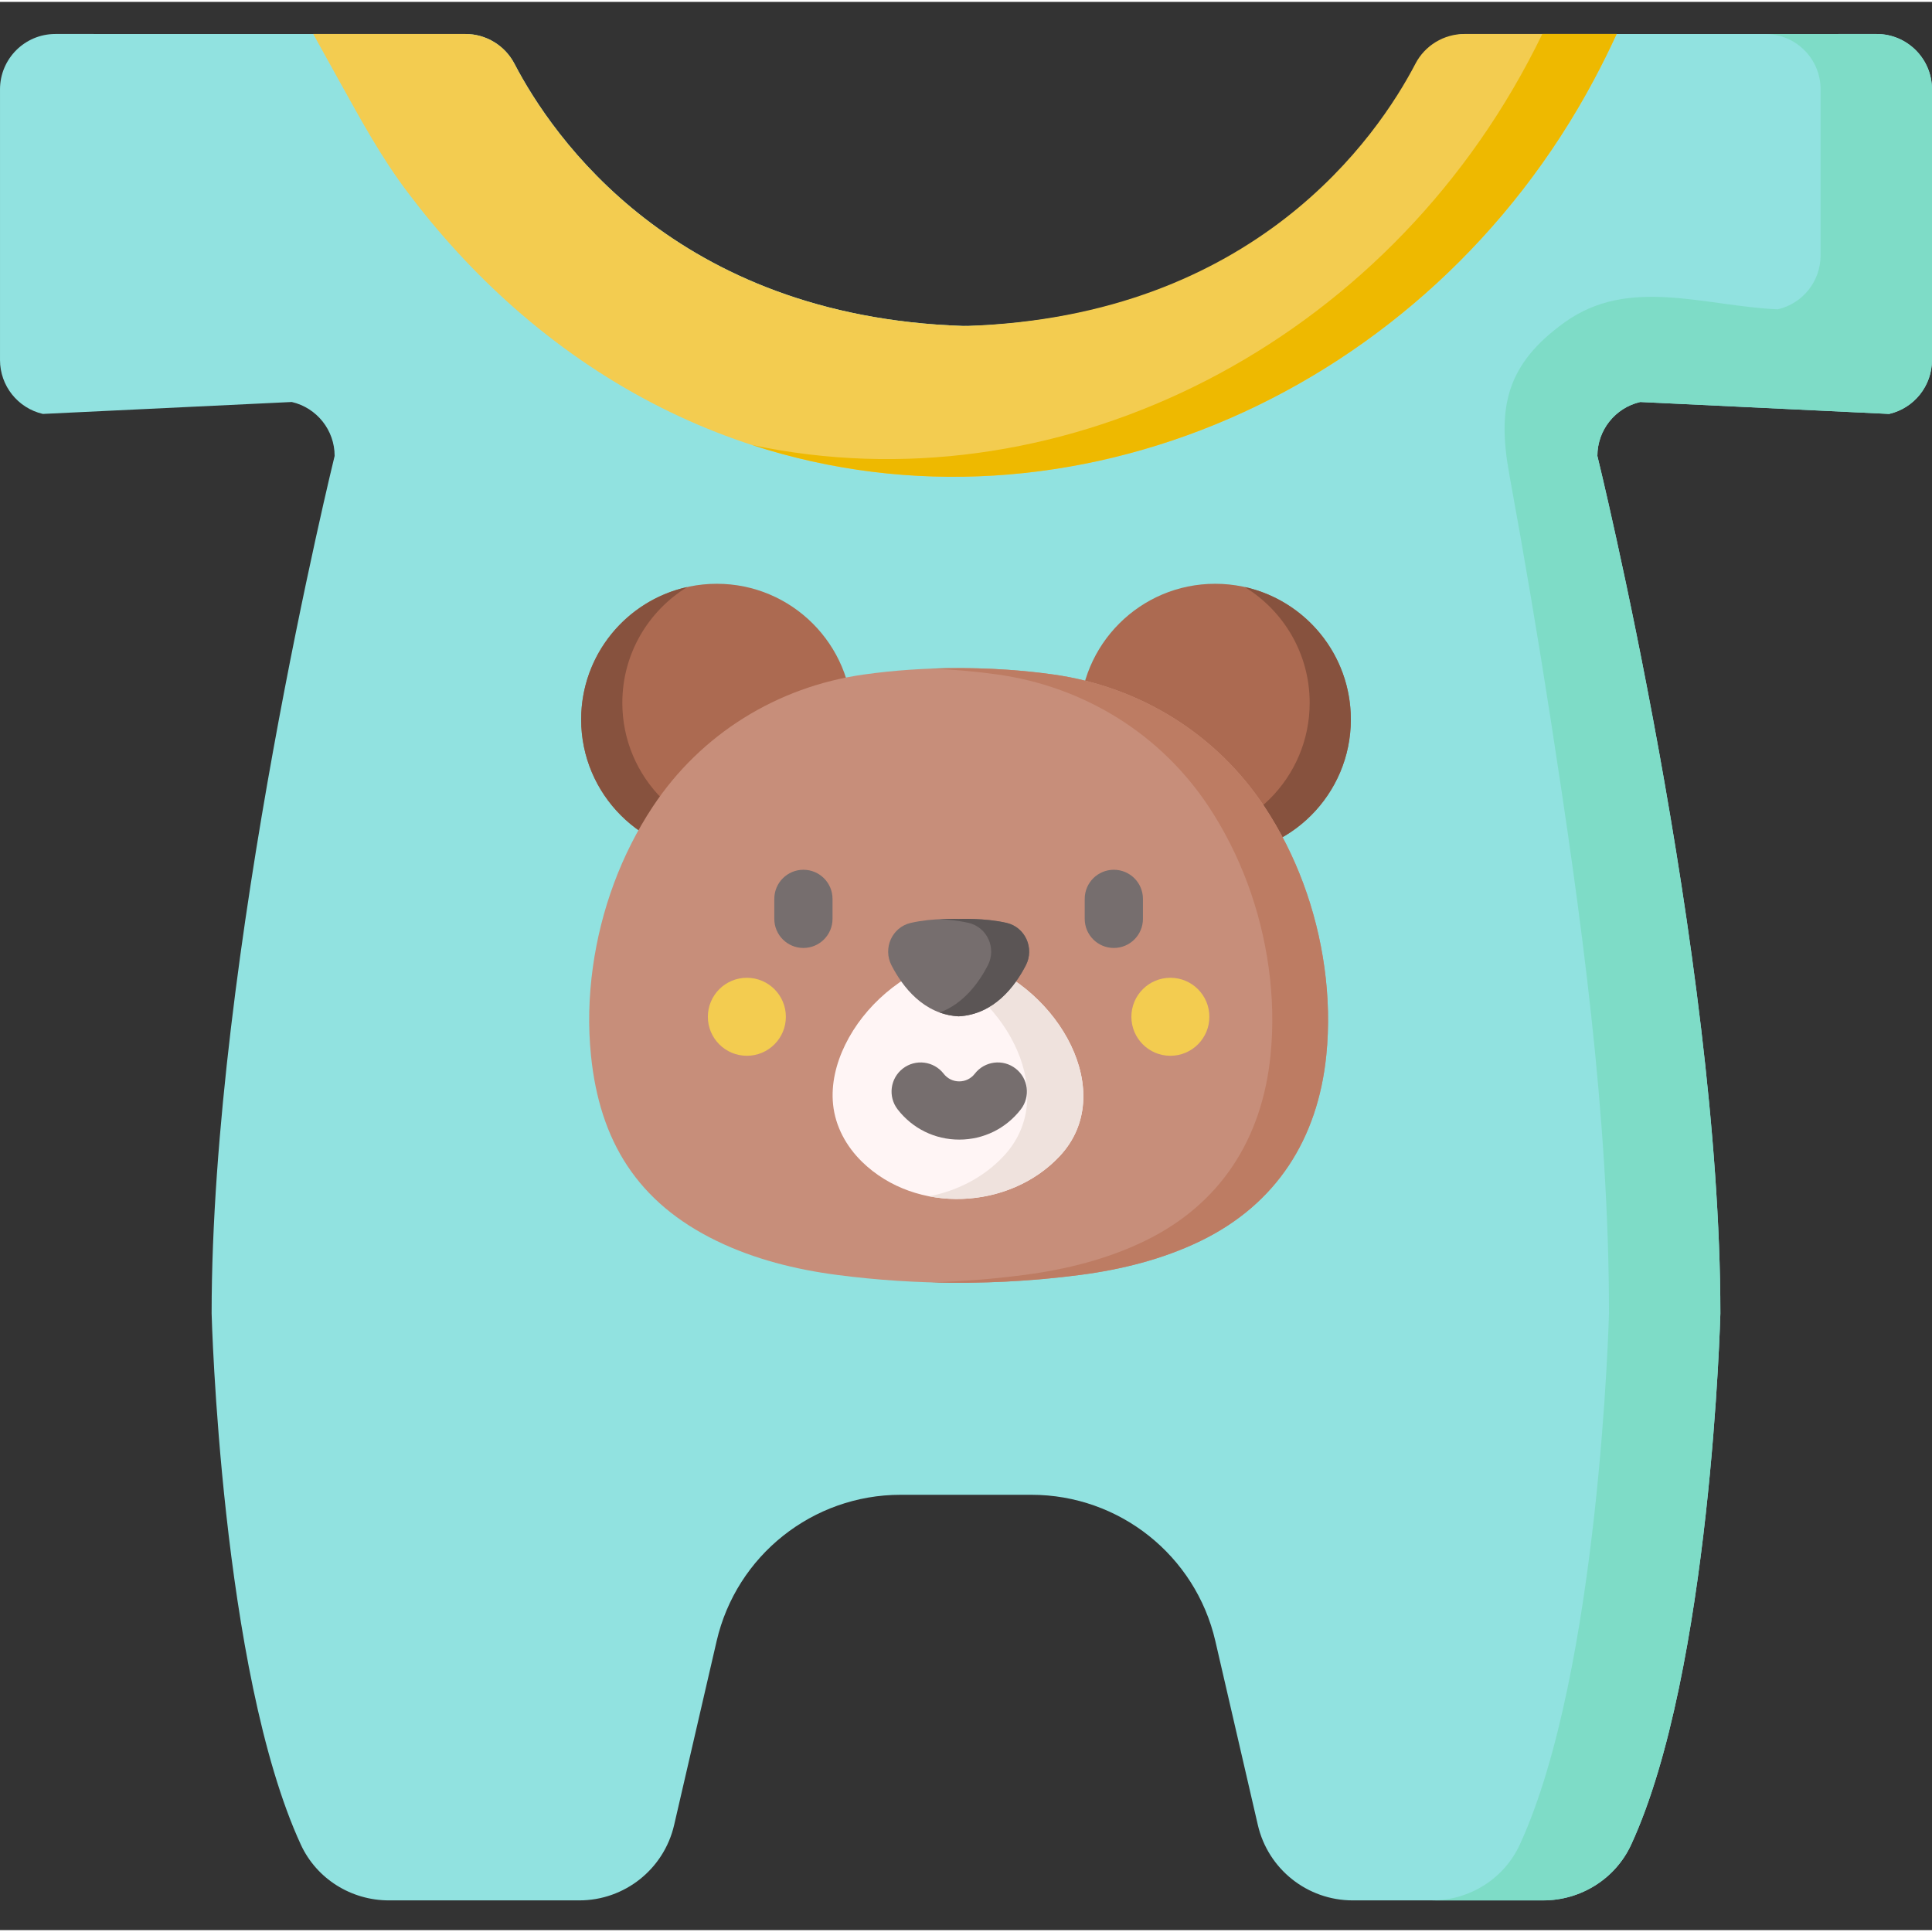 <svg xmlns="http://www.w3.org/2000/svg" height="512" viewBox="0 -8 512 511" width="512" class=""><rect x="0" y="-8" width="512" height="511" fill="#333333" stroke="none"/><g><path d="m497.324.504-108.652.004c-5.473 0-10.484 3.039-13.012 7.891-10 19.188-42.449 66.902-118.805 69.48h-.57v-.004h-.57v.004h-.57c-76.355-2.578-108.805-50.293-118.805-69.48-2.527-4.852-7.539-7.891-13.012-7.891l-108.652-.004c-8.105 0-14.676 6.57-14.676 14.676v71.723c0 6.828 4.707 12.75 11.355 14.293l65.969-3.164c6.648 1.547 11.355 7.469 11.355 14.293 0 0-32.598 132.629-32.598 227.254 0 0 2.449 94.824 23.648 140.781 4.18 9.055 13.344 14.762 23.32 14.762h50.473c12.012 0 22.43-8.285 25.133-19.988l11.258-48.727c5.246-22.695 25.457-38.77 48.75-38.77h34.672c23.293 0 43.504 16.074 48.746 38.77l11.258 48.727c2.703 11.703 13.125 19.988 25.137 19.988h50.473c9.973 0 19.141-5.707 23.32-14.762 21.199-45.957 23.648-140.781 23.648-140.781 0-94.625-32.598-227.254-32.598-227.254 0-6.824 4.703-12.746 11.352-14.293l65.973 3.164c6.648-1.543 11.355-7.465 11.355-14.289v-71.727c0-8.105-6.57-14.676-14.676-14.676zm0 0" fill="#8bebdb" data-original="#8BEBDB" class="" data-old_color="#8bebdb" style="fill:#91E2E0"></path><path d="m511.996 15.176v71.73c0 6.82-4.699 12.746-11.348 14.289l-65.969-3.16c-6.656 1.543-11.355 7.469-11.355 14.289 0 0 32.594 132.629 32.594 227.258 0 0-2.445 94.82-23.645 140.777-4.176 9.059-13.352 14.77-23.316 14.77h-29.52c9.965 0 19.141-5.707 23.316-14.77 21.199-45.957 23.645-140.777 23.645-140.777 0-52.691-7.426-105.531-15.461-157.496-3.348-21.668-7.012-43.285-10.953-64.852-3.266-17.871-.742-29.234 14.664-40.312 17-12.223 36.902-4.32 56.484-3.445 6.645-1.543 11.344-7.469 11.344-14.297v-44.004c0-8.105-6.562-14.664-14.668-14.664h29.52c8.105 0 14.668 6.559 14.668 14.664zm0 0" fill="#5ee2c5" data-original="#5EE2C5" class="active-path" data-old_color="#5ee2c5" style="fill:#7EDCC7"></path><path d="m428.434.504c-1.879 4.09-3.879 8.117-5.996 12.09-56.016 105.035-192.887 143.09-286.555 60.152-10.309-9.129-19.625-19.355-27.902-30.348-6.996-9.289-12.098-18.715-17.723-28.812-2.426-4.355-4.848-8.715-7.254-13.082h40.324c5.473 0 10.48 3.043 13.008 7.895 9.992 19.188 42.445 66.898 118.812 69.477.371.02.766.02 1.137 0 76.367-2.578 108.809-50.289 118.812-69.477 2.523-4.852 7.535-7.895 13.008-7.895zm0 0" fill="#f3cc50" data-original="#F3CC50"></path><path d="m428.438.5c-1.883 4.094-3.879 8.125-5.996 12.098-44.281 83.023-139.082 124.207-223.125 96.836 79.363 16.805 164.402-24.211 205.637-101.527 1.309-2.449 2.562-4.918 3.777-7.406zm0 0" fill="#eeb900" data-original="#EEB900" class=""></path><path d="m225.918 182.16c0 19.855-16.098 35.949-35.953 35.949-19.855 0-35.953-16.094-35.953-35.949 0-19.855 16.098-35.953 35.953-35.953 19.855 0 35.953 16.098 35.953 35.953zm0 0" fill="#ac6a51" data-original="#AC6A51" class=""></path><path d="m154.012 182.16c0 19.855 16.098 35.953 35.953 35.953 6.863 0 13.277-1.926 18.734-5.258-2.52.562-5.137.855-7.824.855-19.855 0-35.953-16.098-35.953-35.953 0-12.992 6.891-24.371 17.219-30.695-16.094 3.57-28.129 17.93-28.129 35.098zm0 0" fill="#87523e" data-original="#87523E"></path><path d="m357.988 182.16c0 19.855-16.098 35.949-35.953 35.949-19.855 0-35.953-16.094-35.953-35.949 0-19.855 16.098-35.953 35.953-35.953 19.855 0 35.953 16.098 35.953 35.953zm0 0" fill="#ac6a51" data-original="#AC6A51" class=""></path><path d="m357.988 182.16c0 19.855-16.098 35.953-35.953 35.953-6.863 0-13.277-1.926-18.734-5.258 2.52.562 5.137.855 7.824.855 19.855 0 35.953-16.098 35.953-35.953 0-12.992-6.891-24.371-17.219-30.695 16.094 3.57 28.129 17.93 28.129 35.098zm0 0" fill="#87523e" data-original="#87523E"></path><path d="m350.977 247.84c-2.098-15.102-7.469-29.863-15.898-42.59-12.75-19.254-32.957-31.723-55.773-34.977-16.164-2.305-34.441-2.289-50.523 0-22.816 3.254-43.023 15.723-55.773 34.977-8.43 12.727-13.801 27.488-15.898 42.59-1.078 7.754-1.289 15.637-.492 23.426 2.305 22.578 12.277 38.898 33.344 49.113 9.945 4.824 20.852 7.543 31.781 8.98 21.281 2.793 43.328 2.793 64.602 0 10.926-1.438 21.832-4.156 31.781-8.98 20.156-9.773 31.094-27.094 33.344-49.109.797-7.793.586-15.676-.492-23.43zm0 0" fill="#c78e7a" data-original="#C78E7A" class=""></path><path d="m351.469 271.27c-2.25 22.012-13.184 39.336-33.34 49.113-9.953 4.82-20.859 7.543-31.785 8.973-13.055 1.715-26.395 2.379-39.672 1.988 8.352-.246 16.68-.91 24.891-1.988 10.93-1.43 21.836-4.152 31.785-8.973 20.156-9.777 31.098-27.102 33.344-49.113.797-7.793.586-15.676-.492-23.43-2.098-15.102-7.469-29.863-15.898-42.594-12.75-19.254-32.957-31.719-55.773-34.973-5.754-.82-11.781-1.348-17.879-1.578 10.996-.426 22.262.102 32.652 1.578 22.82 3.254 43.027 15.719 55.773 34.973 8.43 12.73 13.801 27.492 15.902 42.594 1.074 7.754 1.293 15.637.492 23.43zm0 0" fill="#bd7c63" data-original="#BD7C63" class=""></path><path d="m258.43 246.141c-2.602-.863-5.434-.906-8.059-.117-11.441 3.434-21.379 12.09-26.387 22.348-2.402 4.918-3.766 10.387-3.211 15.809.586 5.758 3.438 11.086 7.723 15.254 14.301 13.906 39.035 12.719 52.379-1.598 15.477-16.602-.148-44.281-22.445-51.695zm0 0" fill="#fff5f5" data-original="#FFF5F5"></path><path d="m280.875 297.836c-8.719 9.348-22.297 13.102-34.656 10.695 7.48-1.438 14.531-5.043 19.797-10.695 14.75-15.816 1.266-41.68-19.32-50.508 1.203-.496 2.434-.934 3.676-1.309 2.625-.785 5.457-.742 8.059.121 22.301 7.414 37.922 35.094 22.445 51.695zm0 0" fill="#efe2dd" data-original="#EFE2DD"></path><g fill="#766e6e"><path d="m212.914 242.719c-4.262 0-7.715-3.453-7.715-7.715v-5.293c0-4.262 3.453-7.715 7.715-7.715 4.258 0 7.715 3.453 7.715 7.715v5.293c0 4.262-3.457 7.715-7.715 7.715zm0 0" data-original="#000000"></path><path d="m295.176 242.719c-4.262 0-7.715-3.453-7.715-7.715v-5.293c0-4.262 3.453-7.715 7.715-7.715s7.715 3.453 7.715 7.715v5.293c0 4.262-3.453 7.715-7.715 7.715zm0 0" data-original="#000000"></path><path d="m266.766 236.082c-5.805-1.352-12.711-1.047-12.711-1.047s-6.906-.305-12.707 1.047c-4.961 1.152-7.426 6.727-5.09 11.246 2.895 5.602 8.465 13.012 17.797 13.512 9.332-.5 14.902-7.91 17.797-13.512 2.34-4.52-.129-10.094-5.086-11.246zm0 0" data-original="#000000"></path></g><path d="m271.852 247.328c-2.898 5.598-8.465 13.012-17.797 13.508-1.82-.098-3.496-.453-5.035-1.016 6.367-2.305 10.43-7.988 12.766-12.492 2.332-4.52-.133-10.094-5.094-11.25-2.57-.598-5.355-.871-7.668-.992 2.898-.145 5.031-.055 5.031-.055s6.906-.301 12.711 1.047c4.953 1.156 7.426 6.73 5.086 11.25zm0 0" fill="#5b5555" data-original="#5B5555"></path><path d="m254.203 293.508c-6.434 0-12.383-2.922-16.32-8.012-2.605-3.367-1.988-8.215 1.379-10.82 3.371-2.609 8.215-1.992 10.824 1.379.992 1.289 2.496 2.023 4.117 2.023s3.125-.738 4.121-2.023c2.605-3.371 7.449-3.992 10.82-1.383 3.371 2.605 3.988 7.449 1.383 10.82-3.941 5.094-9.891 8.016-16.324 8.016zm0 0" fill="#766e6e" data-original="#766E6E" class=""></path><path d="m208.262 260.957c0 5.707-4.629 10.336-10.336 10.336s-10.336-4.629-10.336-10.336 4.629-10.336 10.336-10.336 10.336 4.629 10.336 10.336zm0 0" fill="#f3cc50" data-original="#F3CC50"></path><path d="m320.496 260.957c0 5.707-4.625 10.336-10.332 10.336-5.707 0-10.336-4.629-10.336-10.336s4.629-10.336 10.336-10.336c5.707 0 10.332 4.629 10.332 10.336zm0 0" fill="#f3cc50" data-original="#F3CC50"></path></g> </svg>